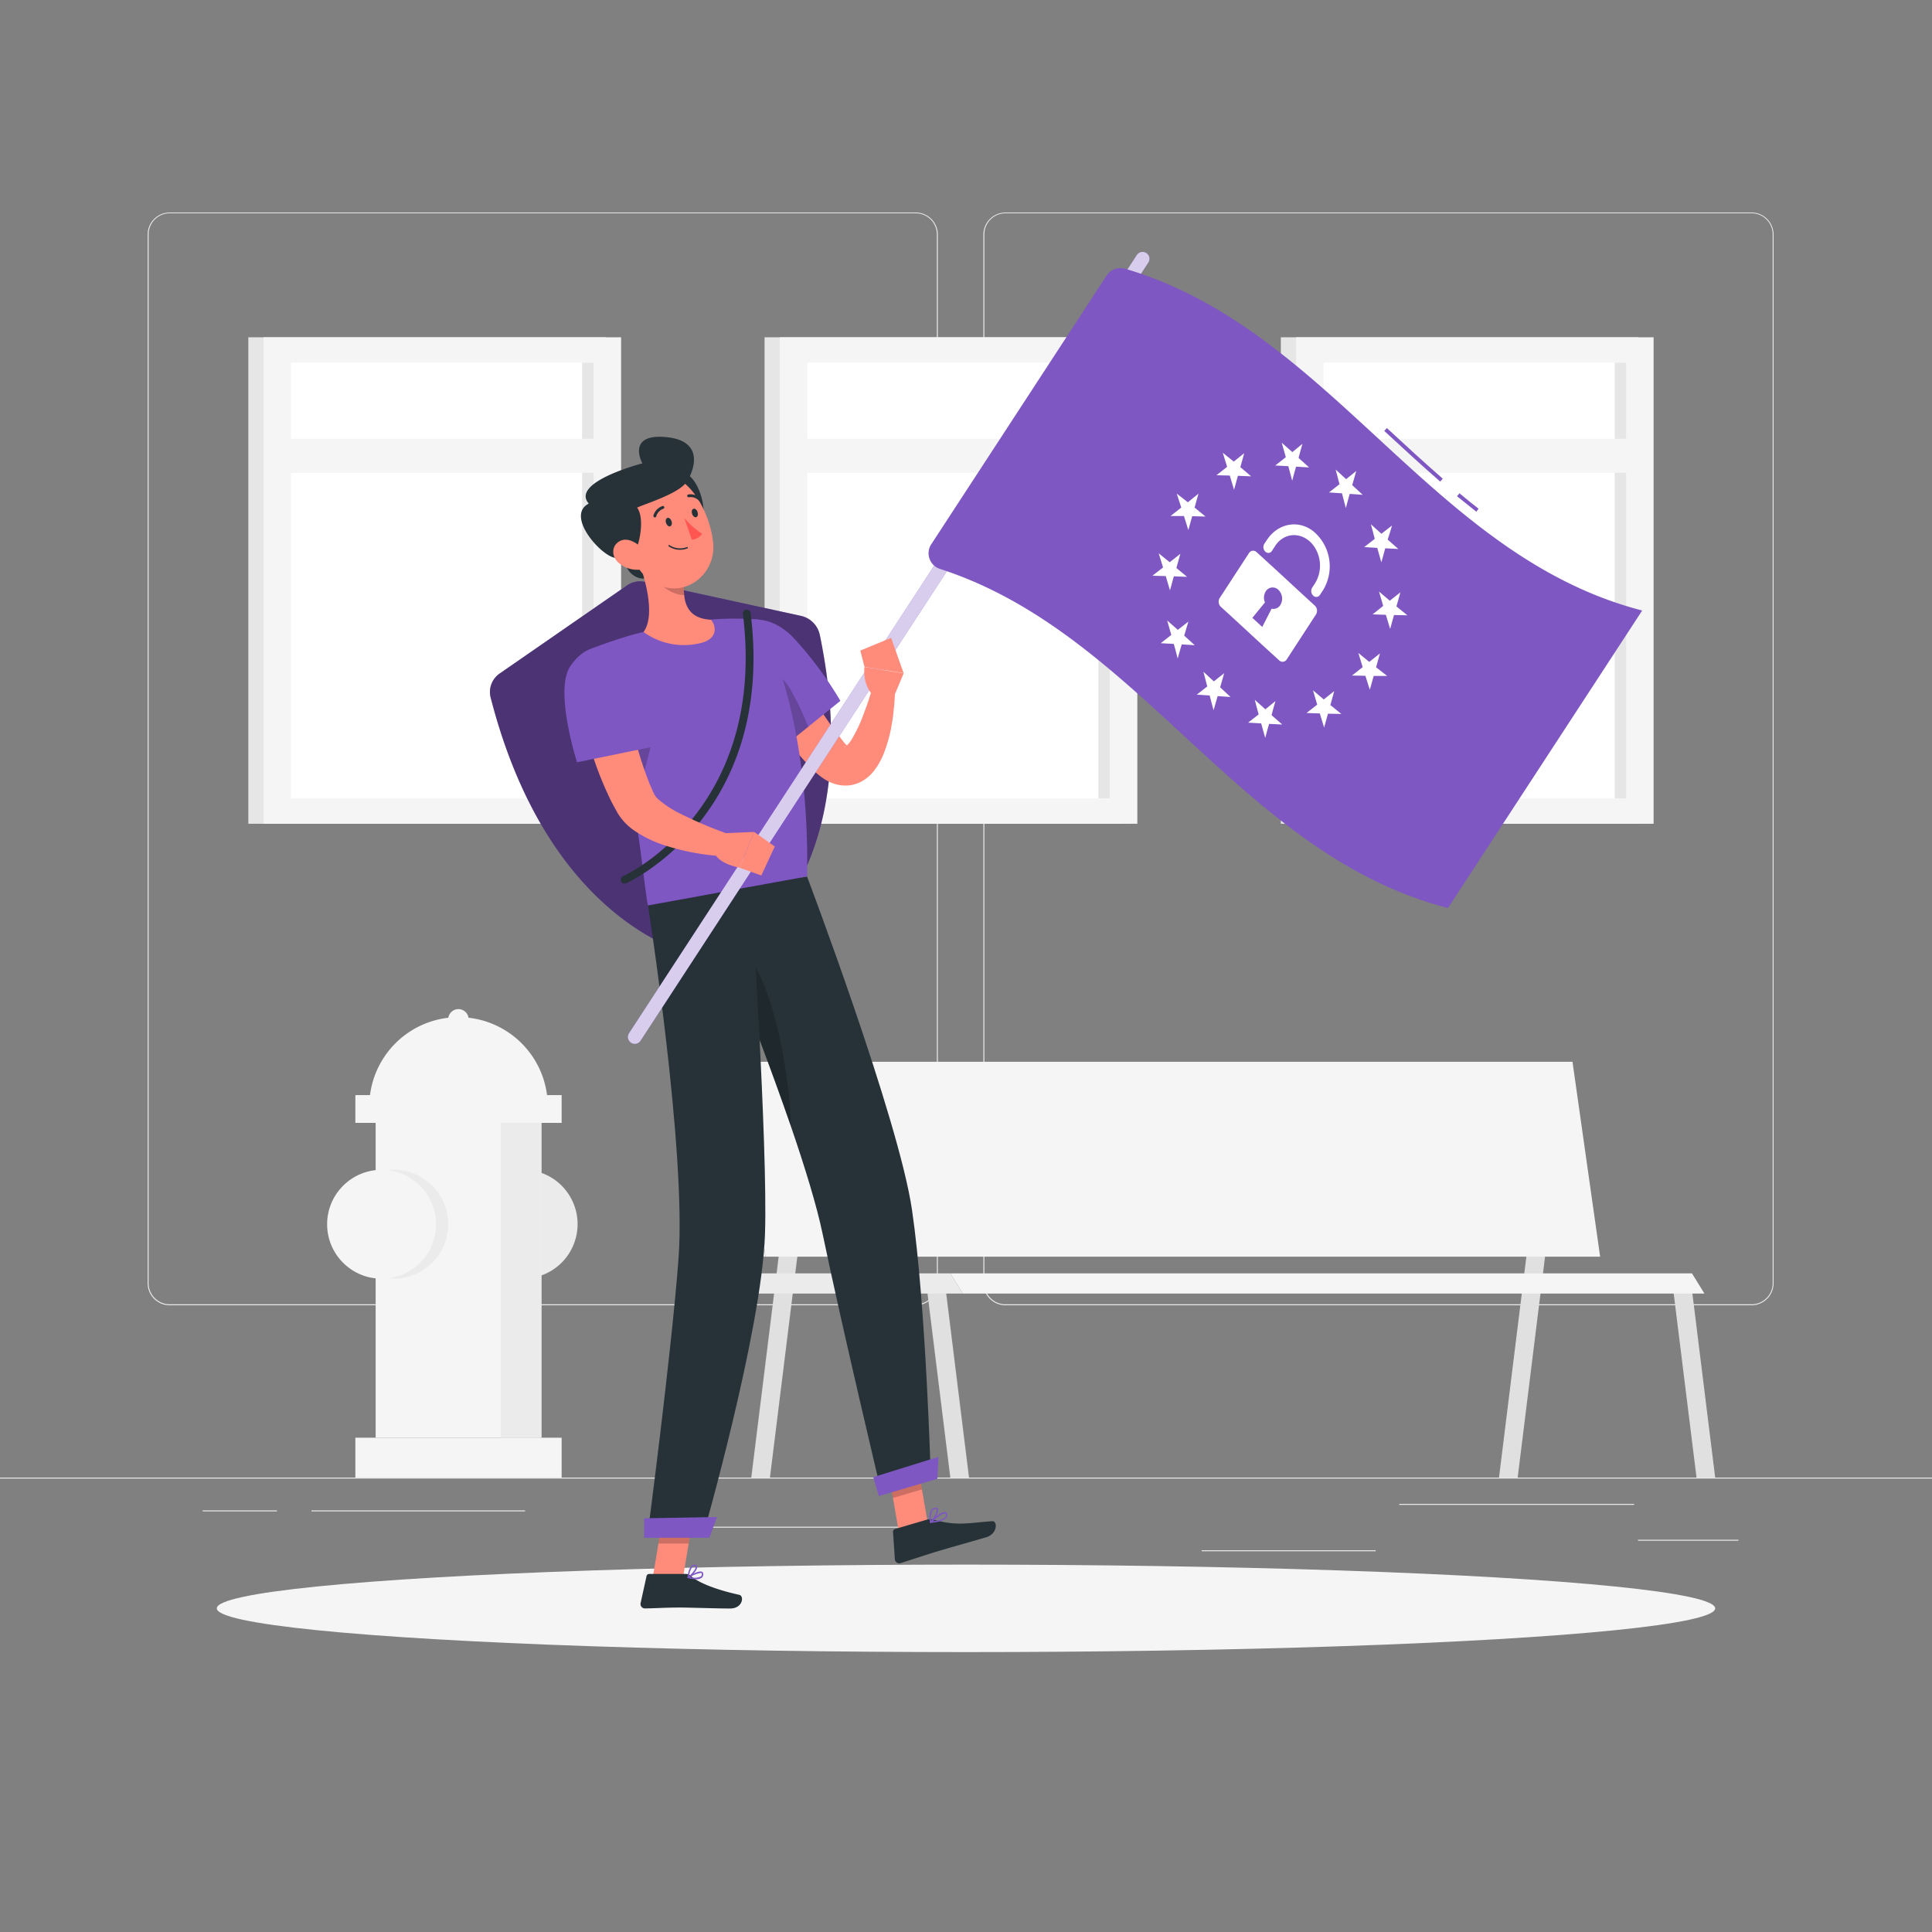 <svg xmlns="http://www.w3.org/2000/svg" viewBox="0 0 500 500"><rect x="0" y="0" width="500" height="500" fill="#808080" stroke="none"/><g id="freepik--background-complete--inject-68"><rect y="382.4" width="500" height="0.25" style="fill:#ebebeb"></rect><path d="M237,337.8H43.92a5.71,5.71,0,0,1-5.71-5.71V60.66A5.71,5.71,0,0,1,43.92,55H237a5.71,5.71,0,0,1,5.71,5.71V332.09A5.71,5.71,0,0,1,237,337.8ZM43.92,55.2a5.47,5.47,0,0,0-5.46,5.46V332.09a5.47,5.47,0,0,0,5.46,5.46H237a5.47,5.47,0,0,0,5.46-5.46V60.66A5.47,5.47,0,0,0,237,55.2Z" style="fill:#ebebeb"></path><path d="M453.31,337.8H260.21a5.72,5.72,0,0,1-5.71-5.71V60.66A5.72,5.72,0,0,1,260.21,55h193.1A5.71,5.71,0,0,1,459,60.66V332.09A5.71,5.71,0,0,1,453.31,337.8ZM260.21,55.2a5.47,5.47,0,0,0-5.46,5.46V332.09a5.47,5.47,0,0,0,5.46,5.46h193.1a5.47,5.47,0,0,0,5.46-5.46V60.66a5.47,5.47,0,0,0-5.46-5.46Z" style="fill:#ebebeb"></path><rect x="423.9" y="398.49" width="26" height="0.25" style="fill:#ebebeb"></rect><rect x="311" y="401.21" width="45.03" height="0.25" style="fill:#ebebeb"></rect><rect x="362.11" y="389.21" width="60.79" height="0.25" style="fill:#ebebeb"></rect><rect x="52.46" y="390.89" width="19.23" height="0.25" style="fill:#ebebeb"></rect><rect x="80.6" y="390.89" width="55.29" height="0.25" style="fill:#ebebeb"></rect><rect x="169.67" y="395.11" width="74.47" height="0.25" style="fill:#ebebeb"></rect><rect x="331.48" y="87.29" width="92.52" height="125.9" style="fill:#e6e6e6"></rect><rect x="335.43" y="87.29" width="92.52" height="125.9" style="fill:#f5f5f5"></rect><rect x="325.29" y="111.07" width="112.8" height="78.34" transform="translate(531.93 -231.45) rotate(90)" style="fill:#fff"></rect><rect x="362.97" y="148.75" width="112.8" height="2.99" transform="translate(569.61 -269.12) rotate(90)" style="fill:#e6e6e6"></rect><rect x="338.36" y="113.56" width="86.66" height="8.79" style="fill:#f5f5f5"></rect><rect x="197.87" y="87.29" width="92.52" height="125.9" style="fill:#e6e6e6"></rect><rect x="201.82" y="87.29" width="92.52" height="125.9" style="fill:#f5f5f5"></rect><rect x="191.69" y="111.07" width="112.8" height="78.34" transform="translate(398.33 -97.84) rotate(90)" style="fill:#fff"></rect><rect x="229.36" y="148.75" width="112.8" height="2.99" transform="translate(436 -135.52) rotate(90)" style="fill:#e6e6e6"></rect><rect x="204.76" y="113.56" width="86.66" height="8.79" style="fill:#f5f5f5"></rect><rect x="64.27" y="87.29" width="92.52" height="125.9" style="fill:#e6e6e6"></rect><rect x="68.22" y="87.29" width="92.52" height="125.9" style="fill:#f5f5f5"></rect><rect x="58.08" y="111.07" width="112.8" height="78.34" transform="translate(264.72 35.76) rotate(90)" style="fill:#fff"></rect><rect x="95.76" y="148.75" width="112.8" height="2.99" transform="translate(302.4 -1.91) rotate(90)" style="fill:#e6e6e6"></rect><rect x="71.15" y="113.56" width="86.66" height="8.79" style="fill:#f5f5f5"></rect><circle cx="135.39" cy="316.83" r="14.09" transform="translate(-204.07 375.8) rotate(-76.72)" style="fill:#ebebeb"></circle><rect x="91.97" y="372.08" width="53.38" height="10.31" style="fill:#f5f5f5"></rect><rect x="97.22" y="287.01" width="42.89" height="85.07" style="fill:#f5f5f5"></rect><rect x="129.62" y="287.01" width="10.49" height="85.07" style="fill:#ebebeb"></rect><rect x="91.97" y="283.41" width="53.38" height="7.19" style="fill:#f5f5f5"></rect><path d="M118.66,263.24a23.1,23.1,0,0,0-23.09,23.1h46.19A23.1,23.1,0,0,0,118.66,263.24Z" style="fill:#f5f5f5"></path><path d="M118.66,261.16A2.64,2.64,0,0,0,116,263.8h5.28A2.64,2.64,0,0,0,118.66,261.16Z" style="fill:#f5f5f5"></path><circle cx="101.9" cy="316.83" r="14.09" transform="translate(-229.87 343.21) rotate(-76.72)" style="fill:#ebebeb"></circle><circle cx="98.75" cy="316.83" r="14.09" transform="translate(-195.11 162.63) rotate(-45)" style="fill:#f5f5f5"></circle><polygon points="211.53 283.42 206.7 283.42 194.43 382.4 199.26 382.4 211.53 283.42" style="fill:#e0e0e0"></polygon><polygon points="405.04 283.42 400.2 283.42 387.94 382.4 392.77 382.4 405.04 283.42" style="fill:#e0e0e0"></polygon><polygon points="239.81 332.91 244.65 332.91 250.78 382.4 245.94 382.4 239.81 332.91" style="fill:#e0e0e0"></polygon><polygon points="432.92 332.91 437.76 332.91 443.89 382.4 439.06 382.4 432.92 332.91" style="fill:#e0e0e0"></polygon><polygon points="414.11 325.22 198.11 325.22 190.96 274.79 406.96 274.79 414.11 325.22" style="fill:#f5f5f5"></polygon><polygon points="193.03 325.22 198.11 325.22 190.96 274.79 185.88 274.79 193.03 325.22" style="fill:#ebebeb"></polygon><polygon points="441.11 334.78 249.19 334.78 245.96 329.55 437.88 329.55 441.11 334.78" style="fill:#f5f5f5"></polygon><polygon points="194.65 334.78 249.19 334.78 245.96 329.55 191.42 329.55 194.65 334.78" style="fill:#ebebeb"></polygon></g><g id="freepik--Shadow--inject-68"><ellipse id="freepik--path--inject-68" cx="250" cy="416.24" rx="193.89" ry="11.32" style="fill:#f5f5f5"></ellipse></g><g id="freepik--Character--inject-68"><path d="M207.3,159.39a6.38,6.38,0,0,1,4.86,4.9c12.72,61.51-19.68,83.1-24.94,84.11S142.7,241.54,127,180.61a5.81,5.81,0,0,1,2.26-6.27l33.06-22.88a5.84,5.84,0,0,1,4.59-.88Z" style="fill:#7E57C2"></path><path d="M207.3,159.39a6.38,6.38,0,0,1,4.86,4.9c12.72,61.51-19.68,83.1-24.94,84.11S142.7,241.54,127,180.61a5.81,5.81,0,0,1,2.26-6.27l33.06-22.88a5.84,5.84,0,0,1,4.59-.88Z" style="opacity:0.4"></path><polygon points="232.6 396.37 240.11 394.17 236.99 376.19 229.49 378.4 232.6 396.37" style="fill:#ff8b7b"></polygon><polygon points="168.94 408.25 176.77 408.25 179.79 390.12 171.96 390.12 168.94 408.25" style="fill:#ff8b7b"></polygon><path d="M177.52,407.34H168a.69.69,0,0,0-.67.53l-1.54,7a1.14,1.14,0,0,0,1.14,1.39c3.07-.05,5.31-.23,9.18-.23,2.38,0,9.55.25,12.84.25s3.71-3.25,2.37-3.54c-6-1.32-10.58-3.14-12.51-4.88A1.91,1.91,0,0,0,177.52,407.34Z" style="fill:#263238"></path><path d="M239.8,393.31l-8.2,2.41a.69.69,0,0,0-.49.7l.48,7.11a1.14,1.14,0,0,0,1.48,1c2.94-.92,7.16-2.35,10.88-3.44,4.35-1.28,6.12-1.73,11.22-3.23,3.08-.9,3-4.27,1.64-4.18-6.25.45-9,1.3-15-.34A3.7,3.7,0,0,0,239.8,393.31Z" style="fill:#263238"></path><polygon points="236.99 376.19 238.6 385.46 231.09 387.67 229.48 378.4 236.99 376.19" style="opacity:0.2"></polygon><polygon points="171.96 390.12 179.79 390.12 178.23 399.47 170.4 399.47 171.96 390.12" style="opacity:0.2"></polygon><path d="M240.91,382.9l-12.72,3.73s-10.34-43.44-15.3-67.32c-1.51-7.27-4.59-17.28-8.25-27.95C200,277.92,194.5,263.44,190,252.12c-4.7-11.92-8.21-20.34-8.21-20.34l27.07-4.94s23.72,62.67,27.17,86.31C239.64,337.73,240.91,382.9,240.91,382.9Z" style="fill:#263238"></path><path d="M204.64,291.36C200,277.92,194.5,263.44,190,252.12l2.16-6.41C199.85,253,204.44,277.69,204.64,291.36Z" style="opacity:0.2"></path><path d="M194.28,229.51s4.47,66.93,3.7,89.85c-.85,25.1-16.12,78.3-16.12,78.3H167.53s6.29-47.77,8.09-72.19c2-27.82-7.91-91.11-7.91-91.11Z" style="fill:#263238"></path><polygon points="183.58 397.97 166.7 397.97 166.7 392.93 185.57 392.6 183.58 397.97" style="fill:#7E57C2"></polygon><polygon points="242.59 382.72 227.44 387.18 226 382.28 242.86 377.04 242.59 382.72" style="fill:#7E57C2"></polygon><path d="M180.11,408.71a2.37,2.37,0,0,0,1.51-.4,1.12,1.12,0,0,0,.38-1,.59.59,0,0,0-.32-.53c-.86-.44-3.39,1.11-3.67,1.29a.2.2,0,0,0-.09.19.21.21,0,0,0,.14.15A9.4,9.4,0,0,0,180.11,408.71Zm1.16-1.62a.55.55,0,0,1,.24,0,.24.24,0,0,1,.12.22.73.73,0,0,1-.25.67,3.8,3.8,0,0,1-2.78.15A7.3,7.3,0,0,1,181.27,407.09Z" style="fill:#7E57C2"></path><path d="M178.11,408.43l.08,0c.81-.44,2.38-2.16,2.22-3a.6.6,0,0,0-.59-.48,1,1,0,0,0-.79.23c-.91.75-1.1,3-1.11,3.1a.2.2,0,0,0,.09.17A.17.17,0,0,0,178.11,408.43Zm1.58-3.17h.08c.24,0,.26.14.27.19.1.52-.9,1.81-1.7,2.42a4.47,4.47,0,0,1,.92-2.45A.64.64,0,0,1,179.69,405.26Z" style="fill:#7E57C2"></path><path d="M240.85,394.13h0c1.28-.11,3.52-.45,4.13-1.42a1.07,1.07,0,0,0,.08-1,.59.59,0,0,0-.43-.38c-1.07-.25-3.63,2.18-3.92,2.45a.19.19,0,0,0,.12.32Zm3.64-2.42h.08a.2.2,0,0,1,.16.16.67.67,0,0,1,0,.63c-.34.55-1.56,1-3.3,1.19C242.42,392.78,243.87,391.68,244.49,391.71Z" style="fill:#7E57C2"></path><path d="M240.85,394.13a.22.22,0,0,0,.13,0c.78-.68,2.1-2.83,1.71-3.64-.09-.19-.3-.39-.8-.3a1.34,1.34,0,0,0-.9.6c-.73,1.06-.33,3.14-.32,3.23a.19.19,0,0,0,.13.14Zm1.3-3.63c.16,0,.2.08.21.11.23.49-.61,2.12-1.37,2.95a4.31,4.31,0,0,1,.31-2.61,1,1,0,0,1,.65-.44Z" style="fill:#7E57C2"></path><path d="M202.33,166.27c1,2,2.21,4.26,3.4,6.35s2.39,4.25,3.64,6.32a109.34,109.34,0,0,0,8,11.82l1,1.3a8.12,8.12,0,0,0,.7.76c.19.18.32.28.29.31a2.67,2.67,0,0,0-.51.07c-.25.07-.4.19-.35.21s.24-.07.47-.28a8.72,8.72,0,0,0,1.58-2,37.58,37.58,0,0,0,2.88-6.14c.42-1.12.86-2.25,1.24-3.41l1.1-3.45,5.82.8c0,1.41-.09,2.69-.22,4s-.26,2.66-.5,4a37.57,37.57,0,0,1-2.18,8.15,18.26,18.26,0,0,1-2.47,4.36,10.45,10.45,0,0,1-2.36,2.25,8.9,8.9,0,0,1-3.86,1.53,9.19,9.19,0,0,1-4.24-.43,11.53,11.53,0,0,1-3-1.56,17.75,17.75,0,0,1-2.12-1.78c-.34-.33-.51-.53-.77-.79l-.71-.75c-1-1-1.83-2-2.73-3s-1.72-2.08-2.51-3.15c-1.66-2.11-3.15-4.3-4.61-6.5s-2.81-4.46-4.1-6.75c-.64-1.15-1.27-2.3-1.88-3.47s-1.18-2.31-1.79-3.61Z" style="fill:#ff8b7b"></path><path d="M188.11,167.31c-1.34,7.36,15.51,25.25,15.51,25.25l13.87-11.18A95.14,95.14,0,0,0,205.3,165C198.37,157.86,189.58,159.23,188.11,167.31Z" style="fill:#7E57C2"></path><path d="M204.75,178.78a73.23,73.23,0,0,1,4.41,9.32l-5.54,4.46s-10-10.62-14-18.87C193.79,169.78,200.63,171.58,204.75,178.78Z" style="opacity:0.2"></path><path d="M153.07,167.85a175.78,175.78,0,0,1,7.8,25c1.4,6,2.49,11.65,3.34,16.84,2,12.15,2.78,21.51,3.49,24.62,6-1.09,28.78-5.24,41.19-7.51.72-44.88-12.61-66.48-12.61-66.48a82.59,82.59,0,0,0-10.07-.12c-.71,0-1.43.09-2.15.16a153.19,153.19,0,0,0-17.51,3.19c-1.1.25-2.21.54-3.28.84C157.82,166,153.07,167.85,153.07,167.85Z" style="fill:#7E57C2"></path><path d="M161.67,228.67a1,1,0,0,1-.41-1.92c.38-.16,37.31-17.07,31-67.85a1,1,0,1,1,2-.25c6.52,52.3-31.77,69.76-32.16,69.93A1,1,0,0,1,161.67,228.67Z" style="fill:#263238"></path><path d="M163.31,269.85h0a1.77,1.77,0,0,1-.51-2.46L294.21,66a1.79,1.79,0,0,1,2.46-.52h0a1.78,1.78,0,0,1,.52,2.46L165.77,269.34A1.77,1.77,0,0,1,163.31,269.85Z" style="fill:#7E57C2"></path><path d="M163.31,269.85h0a1.77,1.77,0,0,1-.51-2.46L294.21,66a1.79,1.79,0,0,1,2.46-.52h0a1.78,1.78,0,0,1,.52,2.46L165.77,269.34A1.77,1.77,0,0,1,163.31,269.85Z" style="fill:#fff;opacity:0.7"></path><path d="M382.07,132.43c-1.61-1.27-3.28-2.63-5-4l.64-.77c1.68,1.4,3.34,2.76,4.94,4Z" style="fill:#7E57C2"></path><path d="M372.73,124.64c-4.94-4.3-9.8-8.79-14.49-13.12l.68-.74c4.69,4.33,9.54,8.81,14.46,13.1Z" style="fill:#7E57C2"></path><path d="M374.74,235c-53.84-13.91-79.49-71-131.49-87.77a4.25,4.25,0,0,1-2.25-6.36l45.4-69.57a4.29,4.29,0,0,1,4.79-1.75C344.74,85.31,370.34,143.9,425,158Z" style="fill:#7E57C2"></path><path d="M351,121.89l-1.05,3.66,2.71,2.5-3.36-.23-1,3.66-1-3.81-3.36-.23,2.72-2.12-1-3.81,2.71,2.5Z" style="fill:#fff"></path><path d="M316.82,174.22l-1.05,3.66,2.7,2.5-3.35-.23-1.05,3.66c-.35-1.27-.69-2.54-1-3.81l-3.35-.23,2.72-2.12-1-3.81,2.7,2.5Z" style="fill:#fff"></path><path d="M337.07,114.86c-.35,1.22-.7,2.43-1,3.65l2.73,2.46-3.38-.2c-.34,1.21-.69,2.43-1,3.65l-1-3.77q-1.69-.11-3.39-.18l2.74-2.15c-.35-1.25-.71-2.49-1.06-3.74l2.75,2.42Z" style="fill:#fff"></path><path d="M360.25,136l-2.74,2.14-2.73-2.46c.35,1.26.69,2.52,1,3.78l-2.73,2.13,3.38.2c.35,1.25.7,2.51,1.06,3.75.34-1.21.69-2.42,1-3.64l3.39.17-2.75-2.42C359.55,138.44,359.9,137.22,360.25,136Z" style="fill:#fff"></path><path d="M330.08,181.44c-.35,1.21-.69,2.43-1,3.64.92.82,1.83,1.62,2.76,2.43l-3.4-.17c-.35,1.21-.69,2.42-1,3.64l-1.05-3.76-3.38-.2,2.73-2.13c-.35-1.26-.7-2.52-1-3.78l2.73,2.46Z" style="fill:#fff"></path><path d="M307.55,160.87,304.82,163l-2.76-2.42c.36,1.24.71,2.49,1.07,3.74l-2.74,2.14,3.39.19c.35,1.25.69,2.51,1,3.77l1.05-3.65c1.12.06,2.25.13,3.37.21l-2.73-2.47Z" style="fill:#fff"></path><path d="M322,117.29l-1,3.61,2.79,2.37-3.42-.13c-.34,1.21-.68,2.41-1,3.62-.36-1.23-.73-2.46-1.1-3.69l-3.45-.08,2.76-2.18c-.37-1.22-.75-2.43-1.13-3.64.95.75,1.9,1.52,2.84,2.29Z" style="fill:#fff"></path><path d="M362.43,153.29l-2.76,2.17-2.79-2.37c.36,1.24.73,2.48,1.09,3.71L355.22,159l3.44.11c.36,1.23.74,2.45,1.11,3.66l1-3.6,3.46.07-2.84-2.3Z" style="fill:#fff"></path><path d="M345.3,178.85l-1,3.62,2.84,2.3-3.46-.07-1,3.6-1.11-3.66-3.44-.12,2.76-2.16c-.37-1.23-.73-2.47-1.09-3.71q1.38,1.2,2.79,2.37Z" style="fill:#fff"></path><path d="M305.47,143.33l-2.76,2.17-2.84-2.3c.38,1.21.76,2.43,1.13,3.65L298.24,149l3.45.09c.37,1.22.74,2.45,1.1,3.69l1-3.63,3.43.14L304.45,147Z" style="fill:#fff"></path><path d="M310.16,127.76c-.34,1.2-.67,2.4-1,3.6l2.83,2.32q-1.73-.06-3.45-.09l-1,3.6c-.37-1.22-.75-2.43-1.13-3.64l-3.48,0,2.78-2.2-1.17-3.59c1,.74,1.93,1.48,2.88,2.23Z" style="fill:#fff"></path><path d="M357.13,169.11c-.33,1.19-.67,2.39-1,3.59.95.75,1.91,1.5,2.87,2.23h-3.49c-.34,1.19-.67,2.39-1,3.58-.39-1.2-.77-2.4-1.15-3.61l-3.47-.07,2.77-2.18c-.38-1.22-.75-2.44-1.12-3.66.94.77,1.88,1.55,2.82,2.31Z" style="fill:#fff"></path><path d="M340.29,156.74c-5.05-4.59-10-9.26-15.09-13.85a1.25,1.25,0,0,0-1.95.23l-7.59,11.64a1.84,1.84,0,0,0,.3,2.29c5.05,4.58,10,9.26,15.09,13.85a1.25,1.25,0,0,0,1.95-.24L340.59,159A1.84,1.84,0,0,0,340.29,156.74Zm-11.2.79-2.42,4.73c-.85-.79-1.7-1.58-2.56-2.36l3.26-4a3.09,3.09,0,0,1,.2-2.85,2.09,2.09,0,0,1,3.29-.38,3.14,3.14,0,0,1,.5,3.88A2.08,2.08,0,0,1,329.09,157.53Z" style="fill:#fff"></path><path d="M339.84,154.12h0a1.64,1.64,0,0,1-.27-2l.72-1.1a8.78,8.78,0,0,0-.6-10.14c-2.86-3.38-7.38-3.1-9.65.37l-.85,1.31a1.1,1.1,0,0,1-1.73.2h0a1.63,1.63,0,0,1-.27-2c.22-.34.44-.68.67-1,2.8-4.29,8.14-5.42,12.14-2.18a11.84,11.84,0,0,1,2.43,15.11l-.86,1.31A1.1,1.1,0,0,1,339.84,154.12Z" style="fill:#fff"></path><path d="M160.87,192.89c1.4,6,2.49,11.65,3.34,16.84l4.35-17.17Z" style="opacity:0.2"></path><path d="M169,143.05c1.52,2,1.34,4.71-.39,6s-4.35.71-5.87-1.31-1.33-4.71.4-6S167.44,141,169,143.05Z" style="fill:#263238"></path><path d="M181.61,128.93c1.1,4.23.3,8.1-1.79,8.64s-4.67-2.44-5.78-6.67-.3-8.1,1.79-8.64S180.51,124.7,181.61,128.93Z" style="fill:#263238"></path><path d="M164.68,143.56c2.14,5.43,5.12,15.55,1.87,20A17.79,17.79,0,0,0,181,166.5c4.82-1,4.45-4.43,3-6.11-6.56-.35-7.25-5-6.95-9.62Z" style="fill:#ff8b7b"></path><path d="M169.75,146.5l7.35,4.27a18.08,18.08,0,0,0,0,3.21c-2.46.09-6.24-1.95-7-4.41A8.66,8.66,0,0,1,169.75,146.5Z" style="opacity:0.2"></path><path d="M160.56,137.21c3,7.16,4.42,11.5,9.43,14,7.54,3.71,15.4-2.81,14.58-10.73-.73-7.12-5.53-17.63-13.72-18A10.6,10.6,0,0,0,160.56,137.21Z" style="fill:#ff8b7b"></path><path d="M164.36,142.56c1.11-1.59,2.56-8.43.52-11.18,2-1,11.09-3.65,13-6.92,2.36-4,3.77-10.7-6-11.38s-5.64,6.84-5.64,6.84-18.71,4.83-13.87,10.41c-6.54,3.34,4.58,15.19,7.66,14,1.88-.75,3.65,3.17,4.6,1.38A2.68,2.68,0,0,0,164.36,142.56Z" style="fill:#263238"></path><path d="M159.94,145.51a7.34,7.34,0,0,0,5.29,1.94c2.59-.12,3.07-2.63,1.67-4.65-1.26-1.81-4.13-3.93-6.39-2.82S158.19,143.87,159.94,145.51Z" style="fill:#ff8b7b"></path><path d="M172.38,135.36c.21.6.69,1,1.08.84s.54-.73.33-1.33-.69-1-1.08-.83S172.17,134.77,172.38,135.36Z" style="fill:#263238"></path><path d="M179.12,133c.2.6.69,1,1.08.84s.53-.73.33-1.33-.7-1-1.09-.83S178.91,132.41,179.12,133Z" style="fill:#263238"></path><path d="M177.08,134.05a22.76,22.76,0,0,0,4.63,4.1,3.65,3.65,0,0,1-2.66,1.53Z" style="fill:#ff5652"></path><path d="M177.1,142.16a6.88,6.88,0,0,0,.79-.23.17.17,0,0,0,.11-.23.17.17,0,0,0-.23-.11,5,5,0,0,1-4.5-.5.18.18,0,1,0-.22.29A5.2,5.2,0,0,0,177.1,142.16Z" style="fill:#263238"></path><path d="M169.54,133.92a.37.37,0,0,0,.28-.25,3,3,0,0,1,1.83-2,.36.36,0,0,0,.26-.45.37.37,0,0,0-.45-.26,3.69,3.69,0,0,0-2.35,2.44.38.38,0,0,0,.24.47A.41.41,0,0,0,169.54,133.92Z" style="fill:#263238"></path><path d="M181.21,129.67a.36.36,0,0,0,.18-.1.36.36,0,0,0,0-.52,3.68,3.68,0,0,0-3.2-1.09.37.37,0,1,0,.15.72,2.88,2.88,0,0,1,2.53.89A.36.36,0,0,0,181.21,129.67Z" style="fill:#263238"></path><path d="M160.91,175.47l.63,3.4c.22,1.17.45,2.33.7,3.49.51,2.32,1,4.64,1.61,6.93A100.52,100.52,0,0,0,168,202.55c.19.54.44,1,.66,1.54l.57,1.29a5,5,0,0,0,1.14,1.47,25.09,25.09,0,0,0,5.07,3.41,109,109,0,0,0,13,5.57l-1.07,5.78a60.52,60.52,0,0,1-15.48-2.88,30.22,30.22,0,0,1-7.84-3.85,14.61,14.61,0,0,1-3.88-3.95l-.42-.66-.24-.45-.49-.89c-.32-.6-.67-1.2-.95-1.81a87.77,87.77,0,0,1-5.62-14.74c-.71-2.5-1.37-5-1.89-7.52-.27-1.26-.52-2.52-.76-3.79s-.43-2.51-.62-3.92Z" style="fill:#ff8b7b"></path><path d="M147.52,172.55c-4.09,6.27,1.82,24.73,1.82,24.73l19.79-4.06a106,106,0,0,0-4.94-17.52C160.43,165.86,152.47,165,147.52,172.55Z" style="fill:#7E57C2"></path><path d="M187.23,215.64l7.94-.34-3.78,9.26s-6.82-1.21-6.58-4.9Z" style="fill:#ff8b7b"></path><polygon points="200.51 219.07 197.03 226.58 191.39 224.56 195.17 215.3 200.51 219.07" style="fill:#ff8b7b"></polygon><path d="M231.46,180l2.4-5.74-10.13-1.66s-.82,5.24,3.11,8.12Z" style="fill:#ff8b7b"></path><polygon points="230.62 165.07 222.65 168.37 223.73 172.56 233.86 174.22 230.62 165.07" style="fill:#ff8b7b"></polygon></g></svg>